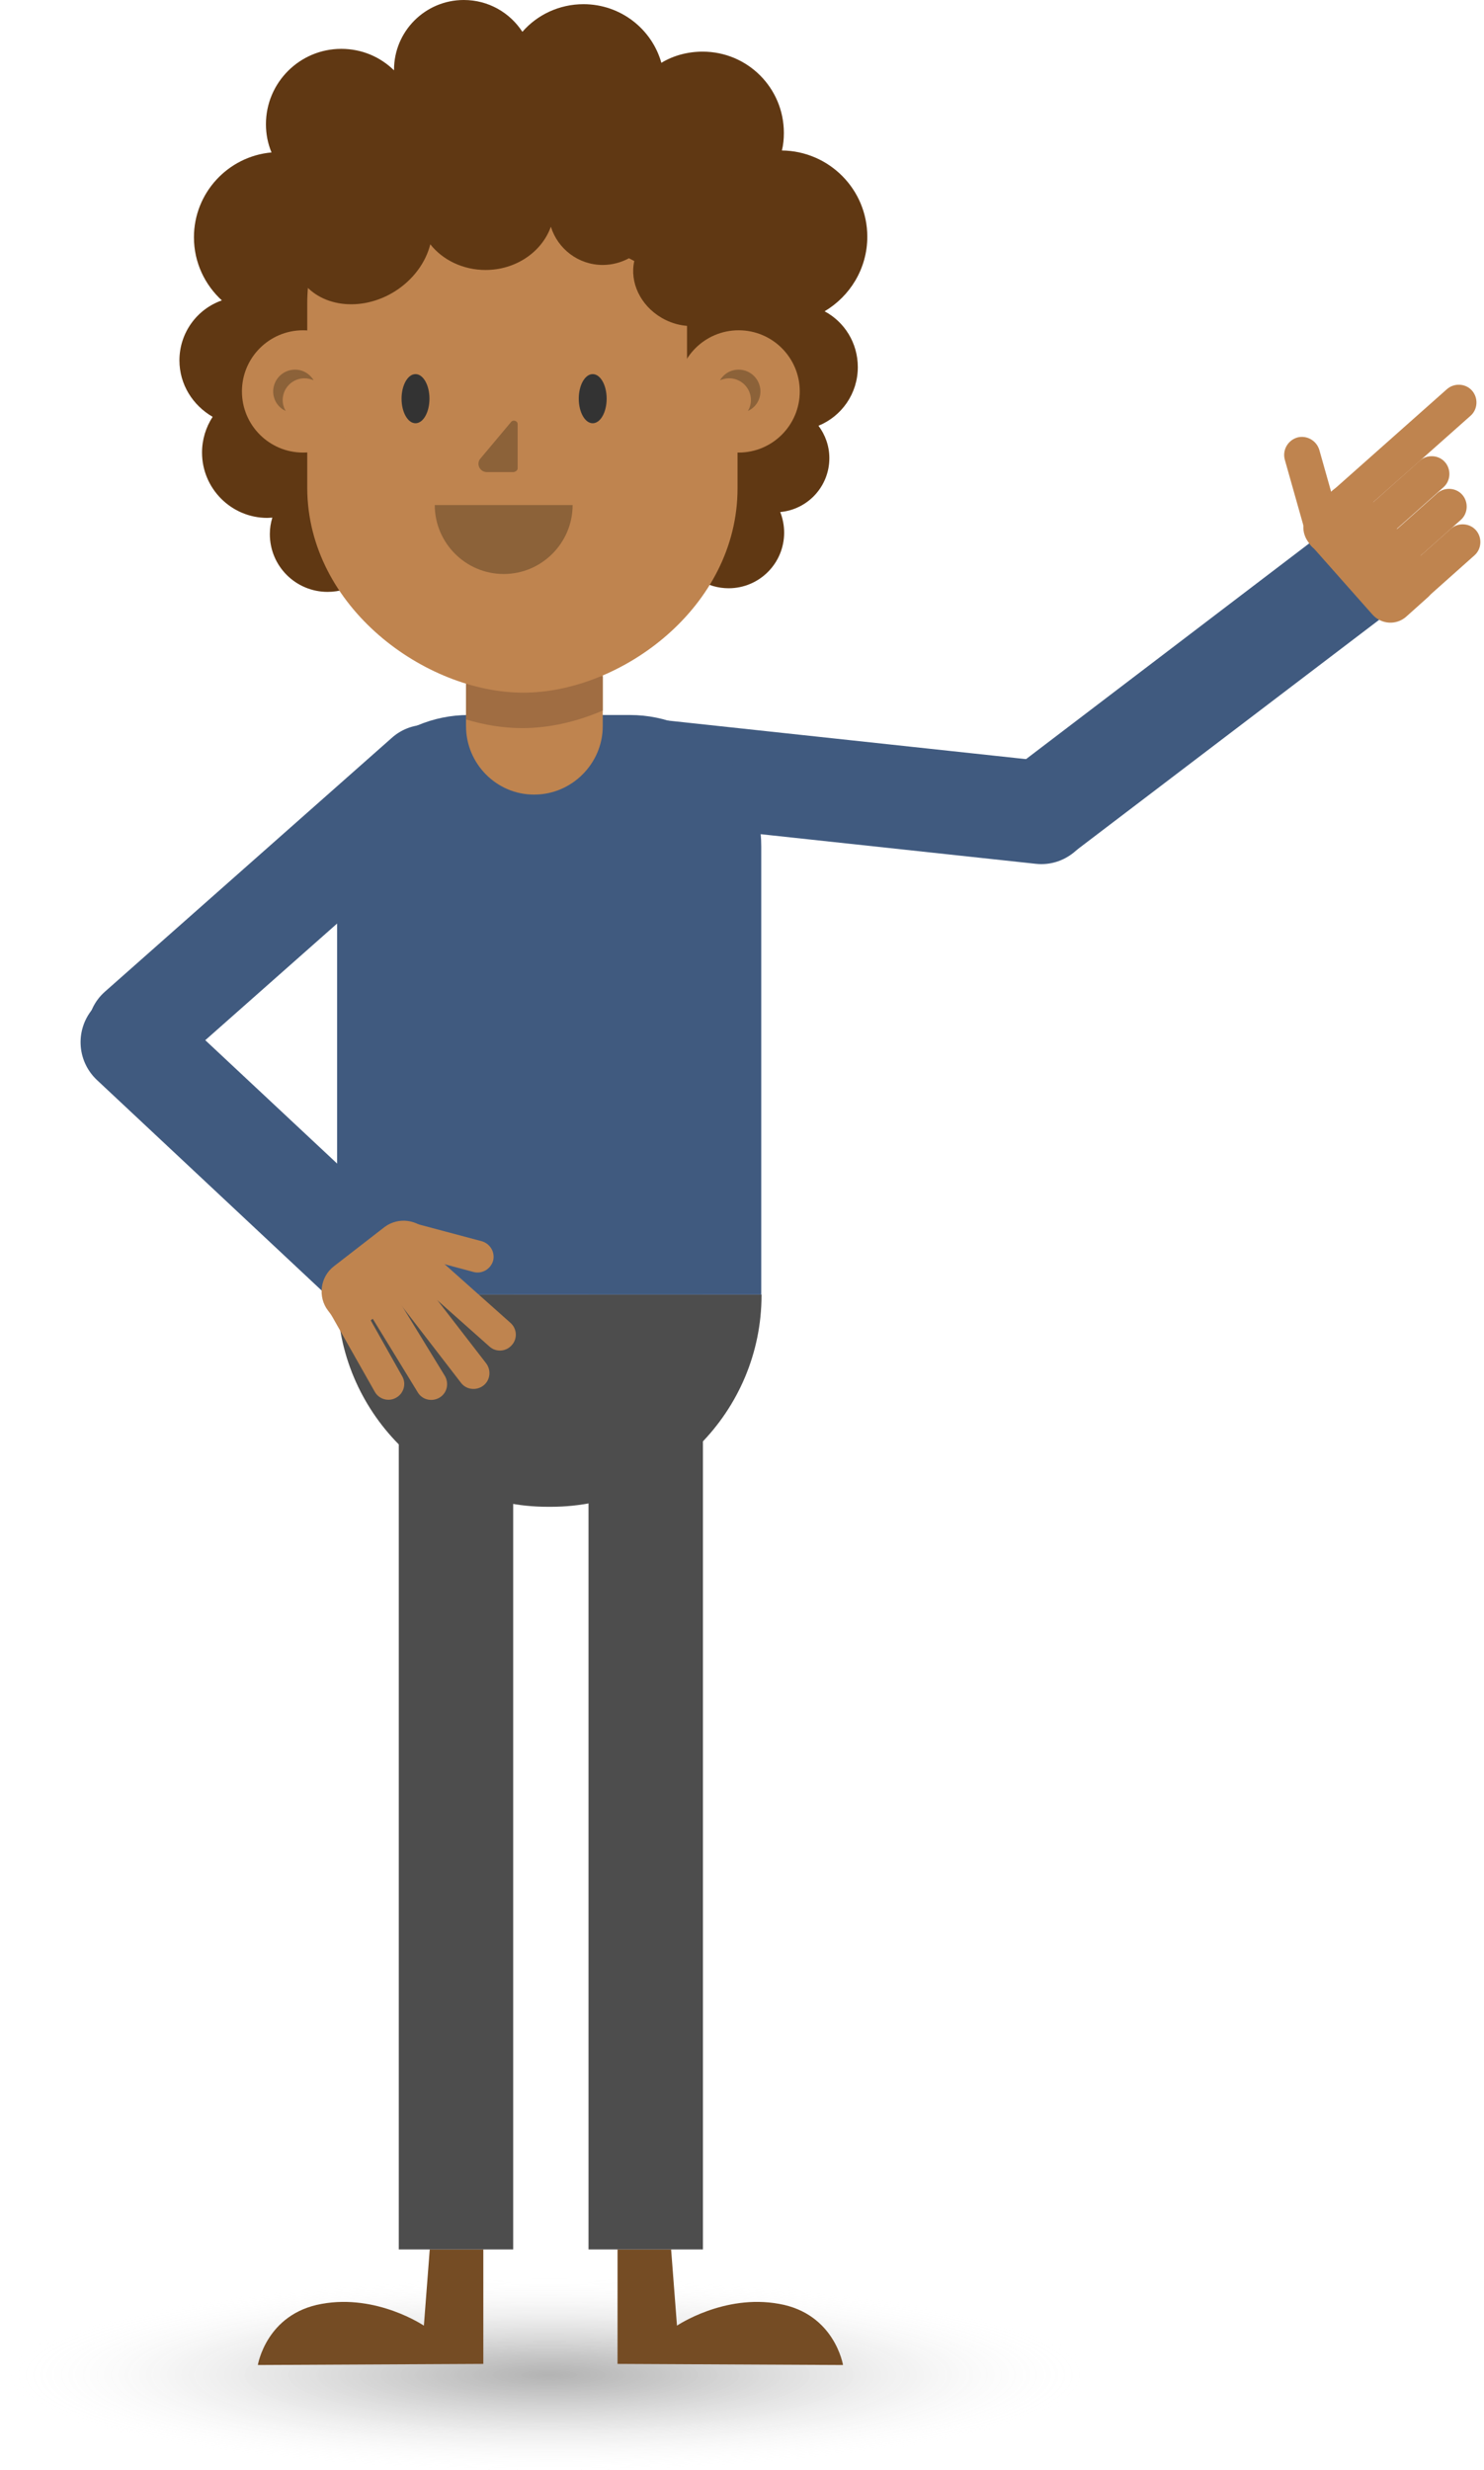 <?xml version="1.0" encoding="utf-8"?>
<!-- Generator: Adobe Illustrator 25.0.0, SVG Export Plug-In . SVG Version: 6.00 Build 0)  -->
<svg version="1.1" id="Layer_1" xmlns="http://www.w3.org/2000/svg" xmlns:xlink="http://www.w3.org/1999/xlink" x="0px" y="0px"
	 viewBox="0 0 531.8 884.6" style="enable-background:new 0 0 531.8 884.6;" xml:space="preserve">
<style type="text/css">
	.st0{fill:url(#SVGID_1_);}
	.st1{display:none;}
	.st2{display:inline;fill:#E6E6E6;}
	.st3{display:inline;fill:#FBB03B;}
	.st4{display:inline;}
	.st5{fill:#FFC06C;}
	.st6{display:inline;fill:none;stroke:#FFFFFF;stroke-width:3;stroke-miterlimit:10;}
	.st7{display:inline;fill:#CCCCCC;}
	.st8{fill:none;stroke:#FBB03B;stroke-width:5;stroke-miterlimit:10;}
	.st9{fill:none;}
	.st10{fill:#4D4D4D;}
	.st11{fill:#405A7F;}
	.st12{fill:#754C24;}
	.st13{fill:#BF844F;}
	.st14{fill:#A06D42;}
	.st15{fill:#603813;}
	.st16{fill:#8C6239;}
	.st17{fill:#333333;}
</style>
<radialGradient id="SVGID_1_" cx="196.8" cy="816.993" r="193.938" gradientTransform="matrix(1 0 0 -0.181 0 998.584)" gradientUnits="userSpaceOnUse">
	<stop  offset="0" style="stop-color:#020202;stop-opacity:0.3"/>
	<stop  offset="9.538452e-02" style="stop-color:#080808;stop-opacity:0.271"/>
	<stop  offset="0.221" style="stop-color:#181818;stop-opacity:0.234"/>
	<stop  offset="0.362" style="stop-color:#333333;stop-opacity:0.191"/>
	<stop  offset="0.516" style="stop-color:#595959;stop-opacity:0.145"/>
	<stop  offset="0.68" style="stop-color:#8A8A8A;stop-opacity:9.601679e-02"/>
	<stop  offset="0.849" style="stop-color:#C5C5C5;stop-opacity:4.522541e-02"/>
	<stop  offset="1" style="stop-color:#FFFFFF;stop-opacity:0"/>
</radialGradient>
<ellipse class="st0" cx="196.8" cy="850.3" rx="196.8" ry="34.3"/>
<g>
	<g class="st1">
		<circle class="st2" cx="196.3" cy="-59.5" r="7.2"/>
		<path class="st3" d="M160.9-121.4l0.6,1.3c6,10.1,13.2,7.6,13.2,19.6v8.6H217v-8.5c0-12.1,8-9.2,14.1-19.8l0.5-1.1
			c11.6-23.5-8-51.7-34.1-52.7c-0.5,0-1.1,0-1.6,0s-1.1,0-1.6,0C168.3-173,149.6-145,160.9-121.4z"/>
		<g class="st4">
			<path class="st5" d="M160.8-121.4l0.6,1.3c2.2,3.6,4.5,5.7,6.6,7.3c-0.5-0.6-0.9-1.3-1.4-2.1l-0.6-1.3
				c-11.3-23.6,7.4-51.5,33.5-52.6c0.5,0,1.1,0,1.6,0c0.6,0,1.1,0,1.6,0c8.8,0.4,16.9,3.9,23.3,9.2c-6.8-8.3-17-13.9-28.5-14.4
				c-0.5,0-1.1,0-1.6,0s-1.1,0-1.6,0C168.3-173,149.6-145,160.8-121.4z"/>
		</g>
		<path class="st6" d="M201.5-95.1c-0.7-6.7-1.5-13.5-1.2-20.3s1.7-13.6,4.9-19.6c0.8-1.5,1.8-3,3.2-4c2.4-1.7,5.8-1.6,8.1,0.1
			c2.3,1.8,3.3,5.1,2.3,7.8c-0.9,2.7-3.4,4.5-6,5.7c-5.1,2.4-27,2.4-32.1,0c-2.5-1.2-5-3-6-5.7c-1-2.8,0-6.1,2.3-7.8
			s5.7-1.8,8.1-0.1c1.4,1,2.4,2.5,3.2,4c3.3,6,4.6,12.8,4.9,19.6s-0.4,13.6-1.2,20.3"/>
		<path class="st7" d="M174.5-63.8L174.5-63.8v-30.4c0-1.6,1.3-2.9,2.9-2.9h36.8c1.6,0,2.9,1.3,2.9,2.9v30.5l0,0
			c0,2.3-3.8,4.2-6.2,4.2h-30.3C178.2-59.5,174.4-61.4,174.5-63.8z"/>
		<path class="st2" d="M171.2-95.9l0.1-0.7c0.2-2,2-3.3,3.9-3.1l45.3,5.5c2,0.2,3.3,2,3.1,3.9l-0.1,0.7c-0.2,2-2,3.3-3.9,3.1
			L174.3-92C172.4-92.3,171-94,171.2-95.9z"/>
		<path class="st2" d="M169.7-83.2l0.1-0.7c0.2-2,2-3.3,3.9-3.1l45.3,5.5c2,0.2,3.3,2,3.1,3.9l-0.1,0.7c-0.2,2-2,3.3-3.9,3.1
			l-45.3-5.5C170.8-79.5,169.5-81.3,169.7-83.2z"/>
		<path class="st2" d="M168.1-70.4l0.1-0.7c0.2-2,2-3.3,3.9-3.1l45.3,5.5c2,0.2,3.3,2,3.1,3.9l-0.1,0.7c-0.2,2-2,3.3-3.9,3.1
			l-45.3-5.5C169.3-66.8,167.9-68.5,168.1-70.4z"/>
		<g class="st4">
			<g>
				<g>
					<g>
						<line class="st8" x1="232.6" y1="-106.7" x2="243.8" y2="-97.1"/>
						<line class="st8" x1="232.6" y1="-106.7" x2="243.8" y2="-97.1"/>
						<path class="st9" d="M258.7-118.2c0,0-0.2,0.4-0.4,1.1c-0.2,0.7-0.5,1.7-1,2.8c-0.8,2.3-2.2,5.3-3.8,8.2
							c-1.6,2.9-3.4,5.6-4.9,7.6s-2.6,3.2-2.6,3.2l-17.1-14.6c0,0,0.7-0.8,1.7-2.1c0.9-1.3,2.2-3.1,3.2-5s1.9-3.9,2.5-5.4
							c0.3-0.7,0.5-1.4,0.7-1.8c0.1-0.4,0.2-0.7,0.2-0.7L258.7-118.2z"/>
					</g>
					<g>
						<line class="st8" x1="242.5" y1="-125.5" x2="256.7" y2="-121.7"/>
						<line class="st8" x1="242.5" y1="-125.5" x2="256.7" y2="-121.7"/>
						<path class="st9" d="M261.1-147c0,0,0.2,1.6,0.4,4.1c0.2,2.4,0.3,5.7,0.1,9c-0.2,3.3-0.7,6.6-1.2,9c-0.3,1.2-0.5,2.2-0.7,2.9
							c-0.2,0.7-0.3,1.1-0.3,1.1l-21.7-5.8c0,0,0.1-0.2,0.2-0.7c0.1-0.4,0.3-1.1,0.4-1.9c0.4-1.6,0.7-3.7,0.8-5.9s0.1-4.4-0.1-6
							c-0.1-1.6-0.2-2.7-0.2-2.7L261.1-147z"/>
					</g>
					<g>
						<line class="st8" x1="243.2" y1="-146.7" x2="257.7" y2="-149.5"/>
						<line class="st8" x1="243.2" y1="-146.7" x2="257.7" y2="-149.5"/>
						<path class="st9" d="M250.9-174.3c0,0,0.2,0.3,0.6,0.9c0.2,0.3,0.4,0.7,0.7,1.1c0.1,0.2,0.2,0.5,0.4,0.7
							c0.1,0.3,0.3,0.5,0.4,0.8c0.6,1.1,1.3,2.3,2,3.7c0.1,0.3,0.3,0.6,0.5,1c0.2,0.4,0.3,0.7,0.5,1.1c0.3,0.8,0.6,1.5,0.9,2.3
							s0.6,1.5,0.9,2.3c0.3,0.8,0.5,1.6,0.7,2.3c0.4,1.4,0.8,2.8,1.2,4c0.3,1.2,0.4,2.2,0.6,2.9c0.1,0.7,0.2,1.1,0.2,1.1l-22.1,4.1
							c0,0,0-0.2-0.1-0.7c-0.1-0.4-0.2-1.1-0.4-1.9c-0.2-0.7-0.5-1.6-0.8-2.6c-0.2-0.5-0.3-1-0.5-1.5s-0.4-1-0.6-1.5s-0.4-1-0.6-1.5
							c-0.1-0.2-0.2-0.5-0.3-0.7c-0.2-0.3-0.3-0.5-0.4-0.7c-0.5-0.8-0.9-1.7-1.3-2.4c-0.1-0.2-0.2-0.3-0.3-0.5
							c-0.1-0.1-0.2-0.3-0.3-0.4c-0.2-0.3-0.4-0.5-0.5-0.7c-0.2-0.4-0.4-0.6-0.4-0.6L250.9-174.3z"/>
					</g>
					<g>
						<line class="st8" x1="234.8" y1="-166.3" x2="246.7" y2="-175"/>
						<line class="st8" x1="234.8" y1="-166.3" x2="246.7" y2="-175"/>
						<path class="st9" d="M229.6-194.1c0,0,0.4,0.2,1,0.6s1.5,1,2.5,1.7c0.5,0.3,1,0.7,1.6,1.1c0.3,0.2,0.6,0.4,0.9,0.6
							s0.6,0.5,0.9,0.7c1.2,1,2.4,2,3.7,3.1c1.2,1.1,2.3,2.3,3.4,3.4c0.5,0.5,1,1.1,1.5,1.6s0.9,1,1.3,1.5c0.8,0.9,1.4,1.7,1.9,2.3
							c0.5,0.6,0.7,0.9,0.7,0.9l-18.1,13.3c0,0-0.2-0.2-0.5-0.6c-0.3-0.3-0.7-0.9-1.2-1.5c-0.2-0.3-0.5-0.6-0.8-1
							c-0.3-0.4-0.6-0.7-1-1.1c-0.8-0.8-1.5-1.6-2.3-2.3s-1.6-1.3-2.4-2c-0.2-0.2-0.4-0.4-0.6-0.5c-0.2-0.1-0.4-0.3-0.6-0.4
							c-0.4-0.2-0.8-0.5-1.1-0.7c-0.7-0.4-1.2-0.8-1.6-1.1c-0.5-0.3-0.7-0.4-0.7-0.4L229.6-194.1z"/>
					</g>
					<g>
						<line class="st8" x1="218.7" y1="-180.2" x2="225.7" y2="-193.1"/>
						<line class="st8" x1="218.7" y1="-180.2" x2="225.7" y2="-193.1"/>
						<path class="st9" d="M201.7-203.1c0,0,1.6,0.2,4.1,0.5c1.2,0.1,2.6,0.5,4.1,0.8c0.7,0.2,1.5,0.3,2.3,0.5s1.6,0.5,2.4,0.7
							c1.6,0.5,3.2,1,4.6,1.5c1.4,0.6,2.8,1.2,3.9,1.7c0.5,0.3,1,0.5,1.5,0.7c0.4,0.2,0.8,0.4,1.1,0.6c0.6,0.3,1,0.5,1,0.5
							l-10.6,19.8c0,0-0.2-0.2-0.6-0.4c-0.2-0.1-0.4-0.2-0.7-0.4c-0.3-0.1-0.6-0.2-1-0.4c-0.7-0.3-1.6-0.7-2.5-1.1s-2-0.7-3-1
							c-0.5-0.2-1-0.4-1.5-0.5s-1-0.2-1.5-0.3c-1-0.2-1.9-0.5-2.7-0.6c-1.6-0.2-2.7-0.3-2.7-0.3L201.7-203.1z"/>
					</g>
					<g>
						<line class="st8" x1="198.2" y1="-185.8" x2="198.9" y2="-200.5"/>
						<line class="st8" x1="198.2" y1="-185.8" x2="198.9" y2="-200.5"/>
						<path class="st9" d="M173.2-199.4c0,0,0.1,0,0.3-0.1s0.5-0.2,0.8-0.3c0.7-0.2,1.7-0.5,2.9-0.9c0.6-0.2,1.2-0.4,1.9-0.6
							s1.4-0.4,2.2-0.5c1.5-0.3,3.1-0.6,4.7-0.9c0.8-0.2,1.6-0.2,2.4-0.3c0.8-0.1,1.6-0.1,2.4-0.2c0.8-0.1,1.5-0.1,2.2-0.2
							c0.7,0,1.4,0,2,0c2.5,0,4.1,0,4.1,0l-1,22.4c0,0-1.1,0-2.7,0c-0.4,0-0.8-0.1-1.3,0c-0.5,0-1,0-1.5,0.1c-0.5,0-1.1,0.1-1.6,0.1
							c-0.5,0.1-1.1,0.1-1.6,0.2c-1,0.2-2.1,0.4-3.1,0.6c-0.5,0.1-1,0.3-1.4,0.4c-0.5,0.2-0.9,0.3-1.3,0.4c-0.8,0.3-1.4,0.5-1.9,0.6
							c-0.2,0.1-0.4,0.2-0.5,0.2c-0.1,0.1-0.2,0.1-0.2,0.1L173.2-199.4z"/>
					</g>
					<g>
						<line class="st8" x1="177.3" y1="-182.1" x2="171.6" y2="-195.6"/>
						<line class="st8" x1="177.3" y1="-182.1" x2="171.6" y2="-195.6"/>
						<path class="st9" d="M148.8-183.4c0,0,1.1-1.2,2.9-2.9c0.9-0.8,2-1.7,3.2-2.7c0.6-0.5,1.3-1,1.9-1.5s1.3-0.9,2-1.4
							c1.4-0.9,2.8-1.8,4.1-2.6c1.3-0.7,2.6-1.4,3.7-2c0.5-0.3,1-0.6,1.5-0.8s0.9-0.4,1.2-0.5c0.6-0.2,1-0.4,1-0.4l8.8,20.7
							c0,0-0.3,0.1-0.7,0.3c-0.2,0.1-0.5,0.2-0.8,0.3s-0.6,0.3-1,0.5c-0.7,0.4-1.5,0.8-2.4,1.3s-1.8,1.1-2.7,1.7
							c-0.4,0.3-0.9,0.6-1.3,0.9s-0.8,0.7-1.2,1c-0.7,0.7-1.5,1.2-2.1,1.8c-1.1,1.1-1.9,1.9-1.9,1.9L148.8-183.4z"/>
					</g>
					<g>
						<line class="st8" x1="160" y1="-169.6" x2="149" y2="-179.4"/>
						<line class="st8" x1="160" y1="-169.6" x2="149" y2="-179.4"/>
						<path class="st9" d="M133.8-158.5c0,0,0.1-0.4,0.3-1.1c0.1-0.3,0.2-0.7,0.4-1.2s0.5-1,0.7-1.6c0.5-1.2,1.1-2.5,1.7-3.9
							c0.7-1.4,1.5-2.9,2.3-4.3c0.4-0.7,0.7-1.4,1.2-2.1c0.4-0.7,0.9-1.4,1.3-2c0.5-0.6,0.9-1.2,1.3-1.8s0.8-1.1,1.2-1.6
							c1.5-1.9,2.6-3.2,2.6-3.2l16.8,14.9c0,0-0.7,0.9-1.7,2.1c-0.3,0.3-0.5,0.7-0.8,1.1c-0.2,0.4-0.5,0.8-0.8,1.2s-0.6,0.9-0.9,1.3
							s-0.5,0.9-0.8,1.4c-0.5,1-1.1,1.9-1.5,2.8s-0.8,1.8-1.1,2.5c-0.1,0.4-0.3,0.7-0.4,1s-0.2,0.6-0.3,0.8
							c-0.1,0.4-0.2,0.7-0.2,0.7L133.8-158.5z"/>
					</g>
					<g>
						<line class="st8" x1="149.8" y1="-151" x2="135.7" y2="-155"/>
						<line class="st8" x1="149.8" y1="-151" x2="135.7" y2="-155"/>
						<path class="st9" d="M131.4-129c0,0-0.1-0.1-0.1-0.3s0-0.5-0.1-0.9c0-0.4-0.1-0.9-0.2-1.4c-0.1-0.6-0.1-1.2-0.2-1.9
							c-0.2-1.6-0.1-2.9-0.1-4.5c0-0.8,0-1.6,0-2.4c0-0.8,0-1.6,0.1-2.4c0.1-1.6,0.3-3.3,0.5-4.8c0.1-0.8,0.3-1.5,0.4-2.2
							s0.3-1.4,0.4-2c0.2-1.2,0.4-2.2,0.6-2.9c0.2-0.7,0.3-1.1,0.3-1.1l21.6,6.1c0,0-0.1,0.3-0.2,0.7s-0.2,1.1-0.4,1.9
							c-0.1,0.4-0.2,0.8-0.3,1.3c-0.1,0.4-0.3,0.9-0.3,1.4c-0.1,1-0.2,2.1-0.3,3.2c-0.1,0.5-0.1,1.1-0.1,1.6c0,0.6,0,1.1,0,1.6
							c0,1-0.1,2.1,0,2.5c0,0.3,0.1,0.6,0.1,0.9c0,0.2,0.1,0.5,0.1,0.7s0.1,0.4,0.1,0.5c0,0.1,0,0.2,0,0.2L131.4-129z"/>
					</g>
					<g>
						<line class="st8" x1="148.9" y1="-130.2" x2="134.6" y2="-126.8"/>
						<line class="st8" x1="148.9" y1="-130.2" x2="134.6" y2="-126.8"/>
						<path class="st9" d="M140.3-103.2c0,0-0.6-1.4-1.6-3.4c-0.9-2-2.1-4.8-3.2-7.6s-2.1-5.7-2.7-8s-1-3.9-1-3.9l21.9-5.1
							c0,0,0.2,1,0.7,2.7c0.5,1.6,1.2,3.9,2.1,6.2c0.8,2.3,1.8,4.5,2.6,6.2c0.7,1.6,1.3,2.7,1.3,2.7L140.3-103.2z"/>
					</g>
					<g>
						<line class="st8" x1="157.1" y1="-109.2" x2="144.2" y2="-102.2"/>
						<line class="st8" x1="157.1" y1="-109.2" x2="144.2" y2="-102.2"/>
						<path class="st9" d="M159.8-79.6c0,0-0.6-0.3-1.5-0.9c-0.9-0.5-2-1.4-3.2-2.4c-2.4-2.1-4.7-4.7-6.7-7.4
							c-2-2.6-3.6-5.3-4.8-7.3s-1.9-3.3-1.9-3.3l19.8-10.6c0,0,0.6,1.1,1.5,2.6s2.1,3.5,3.4,5.2c1.2,1.7,2.6,3.2,3.3,3.8
							c0.4,0.3,0.6,0.4,0.7,0.5s0.1,0.1,0.1,0.1L159.8-79.6z"/>
					</g>
				</g>
			</g>
		</g>
	</g>
	<g>
		<path class="st10" d="M120.9,463.9v-0.2h152v0.2c0,41.6-33.8,75.8-75.4,75.8h-1.3C154.6,539.7,120.9,505.5,120.9,463.9z"/>
		<path class="st11" d="M140.5,264.2l-102.9,91c-7.6,6.7-8.3,18.4-1.6,26l0,0c6.7,7.6,18.4,8.3,26,1.6l102.9-91
			c7.6-6.7,8.3-18.4,1.6-26l0,0C159.7,258.2,148.1,257.5,140.5,264.2z"/>
		<path class="st11" d="M375.1,272.7L238.5,258c-10.1-1.1-19.2,6.3-20.3,16.4l0,0c-1.1,10.1,6.3,19.2,16.4,20.3l136.6,14.7
			c10.1,1.1,19.2-6.3,20.3-16.4l0,0C392.6,282.8,385.2,273.7,375.1,272.7z"/>
		<path class="st11" d="M384.7,305.3l109.4-83.2c8-6.2,9.6-17.7,3.5-25.9l0,0c-6.2-8-17.7-9.6-25.9-3.5L362.3,276
			c-8,6.2-9.6,17.7-3.5,25.9l0,0C365,310,376.6,311.5,384.7,305.3z"/>
		<path class="st11" d="M140.2,434.9l-80.3-75.1c-7.5-6.9-19.1-6.5-26.1,0.9l0,0c-6.9,7.5-6.5,19.1,0.9,26.1l80.2,75.1
			c7.5,6.9,19.1,6.5,26.1-0.9l0,0C148,453.6,147.6,441.9,140.2,434.9z"/>
		<path class="st12" d="M221.3,805.7h19.2l2.1,27.3c0,0,16.8-11.4,36.6-7.8c19.9,3.5,22.9,21.9,22.9,21.9l-80.8-0.4V805.7
			L221.3,805.7z"/>
		<rect x="210.9" y="463.7" class="st10" width="41" height="342"/>
		<path class="st12" d="M154,805.7l-2.1,27.3c0,0-16.8-11.4-36.6-7.8c-19.9,3.5-22.9,21.9-22.9,21.9l80.8-0.4v-41H154z"/>
		<rect x="142.9" y="463.7" class="st10" width="41" height="342"/>
		<path class="st11" d="M272.8,303.3v160.4h-152V303.3c0-26.1,21.2-47.2,47.2-47.2h57.7C251.8,256.1,272.9,277.2,272.8,303.3z"/>
		<g>
			<path class="st13" d="M468.4,192.9l-8-28.3c-0.9-3.4,1.1-6.9,4.5-7.9l0,0c3.4-0.9,6.9,1.1,7.9,4.5l8,28.3
				c0.9,3.4-1.1,6.9-4.5,7.9l0,0C472.9,198.4,469.4,196.4,468.4,192.9z"/>
			<path class="st13" d="M491.8,220.1l-22.6-25.5c-3.1-3.6-2.8-9,0.7-12.1l7.7-6.9c3.3-2.9,8.5-2.6,11.4,0.7l23.3,26.3
				c2.9,3.3,2.6,8.5-0.7,11.4l-7.7,6.9C500.4,224,495,223.7,491.8,220.1z"/>
			<path class="st13" d="M474.1,178.8l44.4-39.4c2.6-2.3,6.7-2.1,9,0.5l0,0c2.3,2.6,2.1,6.7-0.5,9l-44.4,39.4
				c-2.6,2.3-6.7,2.1-9-0.5l0,0C471.2,185.3,471.4,181.1,474.1,178.8z"/>
			<path class="st13" d="M486.8,184.6l22-19.6c2.6-2.3,6.7-2.1,9,0.5l0,0c2.3,2.6,2.1,6.7-0.5,9l-22,19.6c-2.6,2.3-6.7,2.1-9-0.5
				l0,0C484,191,484.2,186.9,486.8,184.6z"/>
			<path class="st13" d="M493,196.3l22-19.6c2.6-2.3,6.7-2.1,9,0.5l0,0c2.3,2.6,2.1,6.7-0.5,9l-22,19.6c-2.6,2.3-6.7,2.1-9-0.5l0,0
				C490.1,202.7,490.3,198.6,493,196.3z"/>
			<path class="st13" d="M497.9,209l22-19.6c2.6-2.3,6.7-2.1,9,0.5l0,0c2.3,2.6,2.1,6.7-0.5,9l-22,19.6c-2.6,2.3-6.7,2.1-9-0.5l0,0
				C495.1,215.3,495.3,211.3,497.9,209z"/>
		</g>
		<g>
			<path class="st13" d="M144.1,492.9c1.6,2.7,0.6,6.2-2.1,7.7l0,0c-2.7,1.6-6.2,0.6-7.7-2.1l-17.5-30.9l9.9-5.6L144.1,492.9z"/>
			<path class="st13" d="M159.4,492.8c1.6,2.7,0.8,6.2-1.9,7.8l0,0c-2.7,1.6-6.2,0.8-7.8-1.9l-22.4-36.6l9.7-5.9L159.4,492.8z"/>
			<path class="st13" d="M174.2,488.3c1.9,2.5,1.5,6.1-1,8l0,0c-2.5,1.9-6.1,1.5-8-1l-26.2-34l9-6.9L174.2,488.3z"/>
			<path class="st13" d="M182.9,473.8c2.4,2.1,2.6,5.7,0.5,8l0,0c-2.1,2.4-5.7,2.6-8,0.5l-32.1-28.5l7.6-8.5L182.9,473.8z"/>
			<path class="st13" d="M172.7,444.6c3,0.9,4.8,4,4,7l0,0c-0.9,3-4,4.8-7,4l-25-6.7l2.9-11L172.7,444.6z"/>
			<path class="st13" d="M137.8,439.5l-18.2,14.1c-4.9,3.8-5.8,11-2,15.9l5.5,7.2c1,1.3,2.9,1.5,4.2,0.5l31.4-24.2
				c1.3-1,1.5-2.9,0.5-4.2l-5.5-7.1C149.9,436.7,142.7,435.8,137.8,439.5z"/>
		</g>
		<path class="st13" d="M167,238.6h49v21.5c0,13.4-11.1,24.5-24.5,24.5h-0.2l0,0c-13.4,0-24.3-11.1-24.3-24.5V238.6z"/>
		<path class="st14" d="M216,242.2h-49v15.5c6.7,2,13.5,3.1,20.1,3.1c9.5,0,19.4-2.2,28.9-6.3V242.2z"/>
		<g>
			<path class="st15" d="M76.2,149.3c-2.4,3.7-3.8,8.1-3.8,12.8c0,12.9,10.5,23.4,23.4,23.4c0.6,0,1.2-0.1,1.8-0.1
				c-0.6,1.9-0.9,3.9-0.9,5.9c0,11.5,9.3,20.7,20.7,20.7c8.4,0,15.6-5,18.8-12.2c15.2,10.8,33.9,17.1,54,17.1
				c19.9,0,38.3-6.2,53.4-16.7c3.3,6.2,9.9,10.5,17.5,10.5c11,0,19.9-8.9,19.9-19.9c0-2.6-0.5-5.1-1.4-7.4
				c9.9-0.9,17.6-9.2,17.6-19.3c0-4.4-1.5-8.4-3.9-11.6c8.3-3.4,14.1-11.5,14.1-21c0-8.7-4.8-16.2-11.9-20
				c9.1-5.4,15.3-15.3,15.3-26.7c0-17-13.7-30.7-30.6-30.9c0.5-2,0.7-4.1,0.7-6.3c0-16.1-13-29.1-29.1-29.1c-5.4,0-10.5,1.4-14.8,4
				c-3.4-12.1-14.6-21-27.9-21c-8.7,0-16.6,3.8-21.9,9.9C182.7,4.5,175,0,166.2,0c-13.8,0-25,11.2-25,25c0,0.1,0,0.1,0,0.2
				c-4.9-4.8-11.5-7.7-18.9-7.7c-14.9,0-27,12.1-27,27c0,3.6,0.7,7,2,10.1C81.7,56,69.5,69.1,69.5,85c0,9,3.9,17,10,22.6
				c-8.9,3.1-15.2,11.6-15.2,21.5C64.3,137.7,69.1,145.2,76.2,149.3z"/>
			<path class="st13" d="M110.1,174.9v-66.2c0-34.5,28-62.4,62.4-62.4h29.4c34.5,0,62.4,28,62.4,62.4v66.2
				c0,42.7-41.9,73.2-76.8,73.2S110.3,217.6,110.1,174.9z"/>
			<rect x="246.2" y="103.4" class="st15" width="36.3" height="39"/>
			<circle class="st13" cx="264.7" cy="140.2" r="21.9"/>
			<path class="st16" d="M268,147.2c2.7-1.2,4.5-3.9,4.5-7c0-4.3-3.5-7.8-7.8-7.8c-2.9,0-5.3,1.5-6.7,3.8c1-0.4,2.1-0.7,3.3-0.7
				c4.3,0,7.8,3.5,7.8,7.8C269.1,144.7,268.7,146.1,268,147.2z"/>
			<ellipse class="st17" cx="212.4" cy="142.8" rx="5" ry="8.8"/>
			<ellipse class="st17" cx="148.9" cy="142.8" rx="5" ry="8.8"/>
			<path class="st16" d="M183.1,151.2l-10.9,13c-1.7,1.9-0.3,4.9,2.3,4.9h9.4c0.7,0,1.6-0.6,1.6-1.3v-15.9
				C185.5,150.7,183.8,150.2,183.1,151.2z"/>
			<circle class="st13" cx="108.6" cy="140.2" r="21.9"/>
			<path class="st16" d="M102.4,147.2c-2.7-1.2-4.5-3.9-4.5-7c0-4.3,3.5-7.8,7.8-7.8c2.9,0,5.3,1.5,6.7,3.8c-1-0.4-2.1-0.7-3.3-0.7
				c-4.3,0-7.8,3.5-7.8,7.8C101.3,144.7,101.7,146.1,102.4,147.2z"/>
			<path class="st15" d="M107.7,99.9c6.5,10.1,21.7,12.1,33.9,4.4c6.6-4.2,11-10.4,12.6-16.8c4.4,5.6,11.7,9.2,19.8,9.2
				c10.9,0,20.2-6.5,23.4-15.5c2.5,8,9.9,13.7,18.6,13.7c3.4,0,6.6-0.9,9.4-2.4l1.9,1c-1.7,7.5,2.1,15.9,9.9,20.4
				c8.2,4.7,17.9,3.5,23.4-2.5l3.4-6.5c1-2.8,1-5.6,0-8.4V73.2c0-16.8-13.6-30.4-30.4-30.4h-97.1c-16.8,0-30.4,13.6-30.4,30.4v8.5
				C104.1,87.9,104.3,94.5,107.7,99.9z"/>
		</g>
		<path class="st16" d="M155.8,180.9c0,13.6,11.1,24.7,24.7,24.7l0,0c13.6,0,24.7-11.1,24.7-24.7"/>
	</g>
</g>
</svg>
